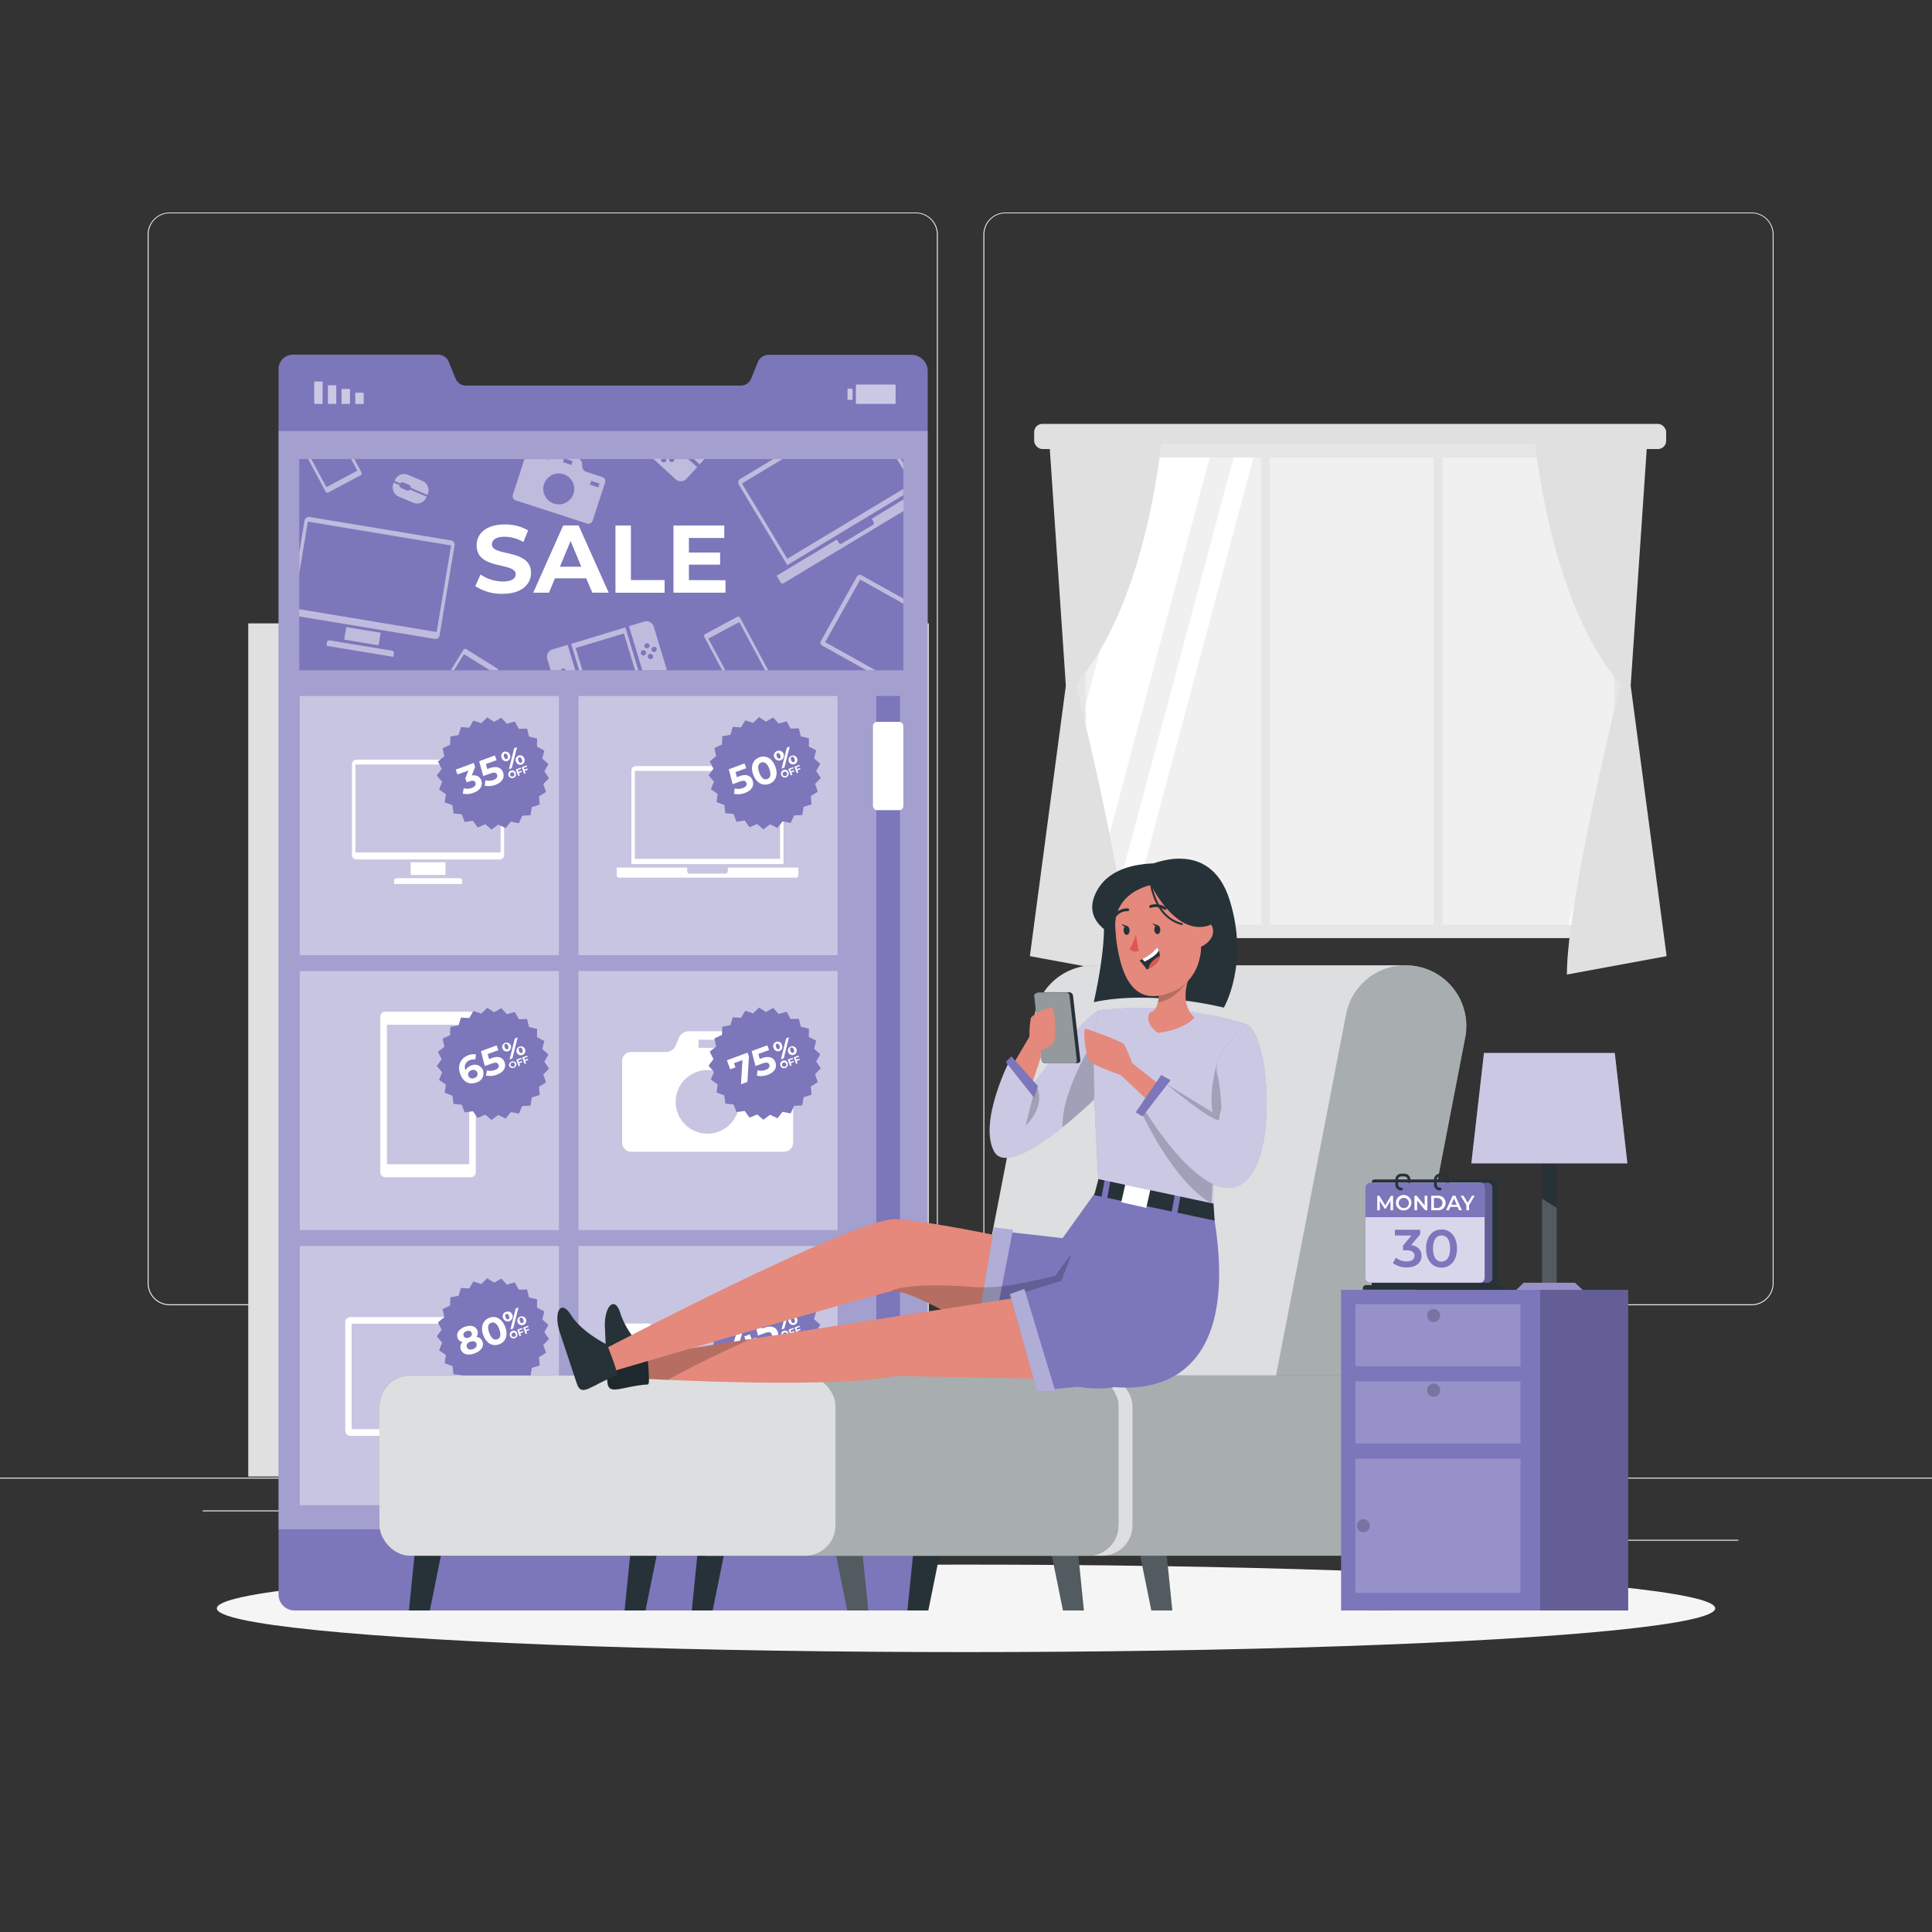 <svg xmlns="http://www.w3.org/2000/svg" viewBox="0 0 500 500"><rect x="0" y="0" width="500" height="500" fill="#333333" stroke="none"/><g id="freepik--background-complete--inject-250"><rect y="382.4" width="500" height="0.25" style="fill:#ebebeb"></rect><rect x="416.78" y="398.49" width="33.12" height="0.25" style="fill:#ebebeb"></rect><rect x="322.53" y="401.21" width="8.69" height="0.25" style="fill:#ebebeb"></rect><rect x="396.59" y="389.21" width="19.19" height="0.25" style="fill:#ebebeb"></rect><rect x="52.46" y="390.89" width="43.19" height="0.25" style="fill:#ebebeb"></rect><rect x="104.56" y="390.89" width="6.33" height="0.25" style="fill:#ebebeb"></rect><rect x="131.47" y="395.11" width="93.68" height="0.25" style="fill:#ebebeb"></rect><path d="M237,337.8H43.91a5.71,5.71,0,0,1-5.7-5.71V60.66A5.71,5.71,0,0,1,43.91,55H237a5.71,5.71,0,0,1,5.71,5.71V332.09A5.71,5.71,0,0,1,237,337.8ZM43.91,55.2a5.46,5.46,0,0,0-5.45,5.46V332.09a5.46,5.46,0,0,0,5.45,5.46H237a5.47,5.47,0,0,0,5.46-5.46V60.66A5.47,5.47,0,0,0,237,55.2Z" style="fill:#ebebeb"></path><path d="M453.31,337.8H260.21a5.72,5.72,0,0,1-5.71-5.71V60.66A5.72,5.72,0,0,1,260.21,55h193.1A5.71,5.71,0,0,1,459,60.66V332.09A5.71,5.71,0,0,1,453.31,337.8ZM260.21,55.2a5.47,5.47,0,0,0-5.46,5.46V332.09a5.47,5.47,0,0,0,5.46,5.46h193.1a5.47,5.47,0,0,0,5.46-5.46V60.66a5.47,5.47,0,0,0-5.46-5.46Z" style="fill:#ebebeb"></path><rect x="267.64" y="109.7" width="163.56" height="6.51" rx="2.12" style="fill:#e0e0e0"></rect><rect x="277.36" y="114.88" width="144.13" height="127.9" style="fill:#e6e6e6"></rect><rect x="280.97" y="118.39" width="136.73" height="120.95" style="fill:#f0f0f0"></rect><polygon points="313.06 118.39 280.97 239.08 280.97 182.37 297.91 118.39 313.06 118.39" style="fill:#fff"></polygon><polygon points="324.42 118.39 292.05 239.34 286.89 239.34 319.26 118.39 324.42 118.39" style="fill:#fff"></polygon><polygon points="417.7 194.71 417.7 214.04 411.15 239.34 405.98 239.34 417.7 194.71" style="fill:#fff"></polygon><rect x="326.35" y="116.22" width="2.3" height="125.83" style="fill:#e6e6e6"></rect><rect x="370.99" y="116.22" width="2.3" height="125.83" style="fill:#e6e6e6"></rect><path d="M397,111.78s3.32,43.28,22.39,65.33c0,0-13.89,55.69-13.88,75.1l25.81-4.76-9.3-70,4.45-65.65Z" style="fill:#e0e0e0"></path><path d="M300.85,111.78s-3.31,43.28-22.39,65.33c0,0,13.89,55.69,13.88,75.1l-25.81-4.76,9.31-70-4.45-65.65Z" style="fill:#e0e0e0"></path><rect x="90.16" y="161.33" width="150.21" height="220.23" style="fill:#f0f0f0"></rect><rect x="95.47" y="168.26" width="139.59" height="40.67" style="fill:#e0e0e0"></rect><rect x="95.47" y="174.85" width="7.93" height="34.09" style="fill:#ebebeb"></rect><rect x="133.81" y="174.85" width="7.93" height="34.09" style="fill:#ebebeb"></rect><rect x="180.29" y="174.42" width="7.93" height="34.09" transform="translate(-29.84 34.08) rotate(-9.78)" style="fill:#ebebeb"></rect><rect x="105.29" y="179.34" width="7.93" height="29.6" style="fill:#ebebeb"></rect><rect x="123.52" y="179.34" width="7.93" height="29.6" style="fill:#ebebeb"></rect><rect x="169.53" y="179.34" width="7.93" height="29.6" style="fill:#ebebeb"></rect><rect x="147.53" y="178.83" width="7.93" height="29.6" transform="translate(-38.39 37.47) rotate(-12.53)" style="fill:#ebebeb"></rect><rect x="116.12" y="173.15" width="3.96" height="35.78" style="fill:#ebebeb"></rect><rect x="163.28" y="173.15" width="3.96" height="35.78" style="fill:#ebebeb"></rect><rect x="95.47" y="215.38" width="139.59" height="40.67" transform="translate(330.53 471.43) rotate(180)" style="fill:#e0e0e0"></rect><rect x="227.13" y="221.96" width="7.93" height="34.09" transform="translate(462.19 478.01) rotate(180)" style="fill:#ebebeb"></rect><rect x="188.79" y="221.96" width="7.93" height="34.09" transform="translate(385.5 478.01) rotate(180)" style="fill:#ebebeb"></rect><rect x="142.31" y="221.54" width="7.93" height="34.09" transform="translate(249.9 498.54) rotate(-170.22)" style="fill:#ebebeb"></rect><rect x="217.3" y="226.45" width="7.93" height="29.6" transform="translate(442.54 482.5) rotate(180)" style="fill:#ebebeb"></rect><rect x="199.08" y="226.45" width="7.93" height="29.6" transform="translate(406.08 482.5) rotate(180)" style="fill:#ebebeb"></rect><rect x="153.07" y="226.45" width="7.93" height="29.6" transform="translate(314.07 482.5) rotate(180)" style="fill:#ebebeb"></rect><rect x="175.07" y="225.95" width="7.93" height="29.6" transform="translate(301.59 514.59) rotate(-167.47)" style="fill:#ebebeb"></rect><rect x="210.45" y="220.27" width="3.96" height="35.78" transform="translate(424.86 476.32) rotate(180)" style="fill:#ebebeb"></rect><rect x="163.28" y="220.27" width="3.96" height="35.78" transform="translate(330.53 476.32) rotate(180)" style="fill:#ebebeb"></rect><rect x="95.47" y="221.96" width="7.93" height="34.09" style="fill:#ebebeb"></rect><rect x="105.29" y="226.45" width="7.93" height="29.6" style="fill:#ebebeb"></rect><rect x="123.52" y="226.45" width="7.93" height="29.6" style="fill:#ebebeb"></rect><rect x="116.12" y="220.27" width="3.96" height="35.78" style="fill:#ebebeb"></rect><rect x="95.47" y="262.49" width="139.59" height="40.67" style="fill:#e0e0e0"></rect><rect x="175.59" y="269.08" width="7.93" height="34.09" style="fill:#ebebeb"></rect><rect x="222.07" y="268.65" width="7.93" height="34.09" transform="translate(-45.24 42.54) rotate(-9.78)" style="fill:#ebebeb"></rect><rect x="147.07" y="273.57" width="7.93" height="29.6" style="fill:#ebebeb"></rect><rect x="165.3" y="273.57" width="7.93" height="29.6" style="fill:#ebebeb"></rect><rect x="211.3" y="273.57" width="7.93" height="29.6" style="fill:#ebebeb"></rect><rect x="189.31" y="273.06" width="7.93" height="29.6" transform="translate(-57.84 48.78) rotate(-12.53)" style="fill:#ebebeb"></rect><rect x="157.89" y="267.38" width="3.96" height="35.78" style="fill:#ebebeb"></rect><rect x="205.06" y="267.38" width="3.96" height="35.78" style="fill:#ebebeb"></rect><rect x="130.84" y="268.65" width="7.93" height="34.09" transform="translate(-46.56 27.05) rotate(-9.78)" style="fill:#ebebeb"></rect><rect x="120.07" y="273.57" width="7.93" height="29.6" style="fill:#ebebeb"></rect><rect x="98.08" y="273.06" width="7.93" height="29.6" transform="translate(-60.01 28.99) rotate(-12.53)" style="fill:#ebebeb"></rect><rect x="113.83" y="267.38" width="3.96" height="35.78" style="fill:#ebebeb"></rect><rect x="64.24" y="161.33" width="25.91" height="220.8" transform="translate(154.4 543.46) rotate(180)" style="fill:#e0e0e0"></rect></g><g id="freepik--Shadow--inject-250"><ellipse id="freepik--path--inject-250" cx="250" cy="416.24" rx="193.89" ry="11.32" style="fill:#f5f5f5"></ellipse></g><g id="freepik--Interface--inject-250"><path d="M240.09,96.05V412.17a4.62,4.62,0,0,1-4.69,4.62H76.28a4.14,4.14,0,0,1-4.19-4.24V95.67a3.73,3.73,0,0,1,3.59-3.88h37.78a2.94,2.94,0,0,1,2.69,1.88l1.73,4.26a2.94,2.94,0,0,0,2.69,1.86H191.7A2.91,2.91,0,0,0,194.39,98l1.73-4.28a3,3,0,0,1,2.69-1.89H236A4.22,4.22,0,0,1,240.09,96.05Z" style="fill:#7C76BB"></path><rect x="72.09" y="111.54" width="168" height="284.25" style="fill:#fff;opacity:0.3;isolation:isolate"></rect><rect x="91.94" y="101.63" width="2.17" height="2.9" transform="translate(186.06 206.17) rotate(180)" style="fill:#fff;opacity:0.6;isolation:isolate"></rect><rect x="88.4" y="100.67" width="2.17" height="3.86" transform="translate(178.97 205.2) rotate(180)" style="fill:#fff;opacity:0.6;isolation:isolate"></rect><rect x="84.86" y="99.7" width="2.17" height="4.83" transform="translate(171.89 204.23) rotate(180)" style="fill:#fff;opacity:0.6;isolation:isolate"></rect><rect x="81.31" y="98.73" width="2.17" height="5.8" transform="translate(164.8 203.26) rotate(180)" style="fill:#fff;opacity:0.6;isolation:isolate"></rect><rect x="219.34" y="100.58" width="1.29" height="2.9" style="fill:#fff;opacity:0.6;isolation:isolate"></rect><rect x="221.51" y="99.52" width="10.27" height="5.01" transform="translate(453.29 204.05) rotate(180)" style="fill:#fff;opacity:0.6;isolation:isolate"></rect><rect x="77.58" y="180.12" width="67.07" height="67.07" style="fill:#fff;opacity:0.4"></rect><rect x="77.58" y="251.29" width="67.07" height="67.07" style="fill:#fff;opacity:0.4"></rect><rect x="149.7" y="251.29" width="67.07" height="67.07" style="fill:#fff;opacity:0.4"></rect><rect x="77.58" y="322.47" width="67.07" height="67.07" style="fill:#fff;opacity:0.4"></rect><rect x="149.7" y="180.12" width="67.07" height="67.07" style="fill:#fff;opacity:0.4"></rect><rect x="149.7" y="322.47" width="67.07" height="67.07" style="fill:#fff;opacity:0.4"></rect><rect x="226.79" y="180.12" width="6.13" height="209.42" style="fill:#7C76BB"></rect><rect x="225.92" y="186.81" width="7.86" height="22.85" rx="1.07" style="fill:#fff"></rect><rect x="77.45" y="118.8" width="156.33" height="54.67" style="fill:#7C76BB"></rect><path d="M129.33,196.6H92.24a1.14,1.14,0,0,0-1.14,1.14V221.3a1.14,1.14,0,0,0,1.14,1.13h37.09a1.14,1.14,0,0,0,1.13-1.13V197.74A1.14,1.14,0,0,0,129.33,196.6Zm.24,24H92V197.85h37.58Z" style="fill:#fff"></path><rect x="106.27" y="223.15" width="9.03" height="3.3" style="fill:#fff"></rect><path d="M119,227.26h-16.4a.6.6,0,0,0-.59.59v.93h17.58v-.93A.59.59,0,0,0,119,227.26Z" style="fill:#fff"></path><path d="M201.64,198.26H164.55a1.14,1.14,0,0,0-1.14,1.14v24.23h39.36V199.4A1.14,1.14,0,0,0,201.64,198.26Zm.24,24H164.3V199.5h37.58Z" style="fill:#fff"></path><path d="M188.35,224.52v.94a.63.63,0,0,1-.63.63h-9.25a.63.63,0,0,1-.63-.63v-.94H159.6v2a.62.62,0,0,0,.61.61H206a.61.61,0,0,0,.61-.61v-2Z" style="fill:#fff"></path><path d="M123,151.68l1.37-3a10.27,10.27,0,0,0,5.74,1.81c2.38,0,3.35-.8,3.35-1.86,0-3.26-10.11-1-10.11-7.49,0-3,2.38-5.41,7.33-5.41a11.67,11.67,0,0,1,6,1.54l-1.24,3a9.82,9.82,0,0,0-4.82-1.36c-2.39,0-3.31.89-3.31,2,0,3.2,10.12,1,10.12,7.38,0,2.91-2.42,5.39-7.39,5.39A12.41,12.41,0,0,1,123,151.68Z" style="fill:#fff"></path><path d="M151.7,149.66h-8.08l-1.54,3.73H138l7.75-17.4h4l7.78,17.4h-4.23Zm-1.27-3L147.67,140l-2.76,6.66Z" style="fill:#fff"></path><path d="M159.28,136h4v14.12H172v3.28H159.28Z" style="fill:#fff"></path><path d="M187.76,150.16v3.23H174.29V136h13.15v3.23h-9.15V143h8.08v3.13h-8.08v4Z" style="fill:#fff"></path><path d="M121.84,261.82H99.72a1.3,1.3,0,0,0-1.3,1.3v40.25a1.3,1.3,0,0,0,1.3,1.3h22.12a1.3,1.3,0,0,0,1.3-1.3V263.12A1.3,1.3,0,0,0,121.84,261.82Zm-.41,39.47h-21.3V265.2h21.3Z" style="fill:#fff"></path><path d="M130.91,340.87H90.66a1.3,1.3,0,0,0-1.3,1.3V370.3a1.3,1.3,0,0,0,1.3,1.29h40.25a1.29,1.29,0,0,0,1.29-1.29V342.17A1.3,1.3,0,0,0,130.91,340.87Zm-.35,29H91V342.59h39.56Z" style="fill:#fff"></path><path d="M202.89,272.27h-9a2.76,2.76,0,0,1-2.54-1.69l-.83-2a2.75,2.75,0,0,0-2.54-1.69h-9.73a2.76,2.76,0,0,0-2.55,1.69l-.82,2a2.77,2.77,0,0,1-2.55,1.69h-9A2.33,2.33,0,0,0,161,274.6v21.13a2.33,2.33,0,0,0,2.33,2.33h39.6a2.33,2.33,0,0,0,2.33-2.33V274.6A2.33,2.33,0,0,0,202.89,272.27Zm-22.11-3.19h4.63v2.09h-4.63Zm2.31,24.31a8.23,8.23,0,1,1,8.23-8.22A8.22,8.22,0,0,1,183.09,293.39ZM202.53,278H197.9v-2.1h4.63Z" style="fill:#fff"></path><path d="M170.09,342.58v27.07h26V342.58Zm24.56,24.61H171.54V345h23.11Z" style="fill:#fff"></path><path d="M205.06,342.54h-7.23v27.15h7.23a3.6,3.6,0,0,0,3.59-3.6v-20A3.59,3.59,0,0,0,205.06,342.54Zm-4.45,14.82a1.2,1.2,0,0,1,0-2.39,1.2,1.2,0,1,1,0,2.39Zm2.53-5a1.2,1.2,0,1,1-1.2,1.2A1.19,1.19,0,0,1,203.14,352.34Zm.1,7.55a1.2,1.2,0,1,1,1.2-1.2A1.19,1.19,0,0,1,203.24,359.89Zm2.53-2.63a1.2,1.2,0,1,1,0-2.39,1.2,1.2,0,0,1,0,2.39Z" style="fill:#fff"></path><path d="M161.13,342.54a3.6,3.6,0,0,0-3.6,3.59v20a3.6,3.6,0,0,0,3.6,3.6h7.23V342.54Zm-.71,14.82a1.2,1.2,0,1,1,1.2-1.19A1.19,1.19,0,0,1,160.42,357.36Zm2.52-5a1.2,1.2,0,1,1,0,2.39,1.2,1.2,0,0,1,0-2.39Zm.11,7.55a1.2,1.2,0,1,1,0-2.39,1.2,1.2,0,0,1,0,2.39Zm2.52-2.63a1.2,1.2,0,1,1,1.2-1.2A1.19,1.19,0,0,1,165.57,357.26Z" style="fill:#fff"></path><polygon points="122.53 186.48 124.56 187.16 126.08 185.66 127.88 186.82 129.73 185.74 131.18 187.31 133.24 186.73 134.26 188.62 136.4 188.56 136.91 190.64 139 191.12 138.98 193.26 140.88 194.25 140.34 196.32 141.93 197.74 140.88 199.61 142.07 201.39 140.6 202.94 141.31 204.96 139.49 206.09 139.68 208.22 137.64 208.87 137.29 210.98 135.15 211.1 134.29 213.06 132.19 212.64 130.87 214.32 128.94 213.39 127.23 214.69 125.6 213.31 123.63 214.15 122.38 212.41 120.27 212.73 119.49 210.73 117.36 210.52 117.11 208.39 115.1 207.65 115.39 205.53 113.63 204.32 114.43 202.33 113.03 200.72 114.3 199 113.34 197.08 115 195.73 114.55 193.64 116.49 192.74 116.57 190.6 118.68 190.22 119.29 188.17 121.43 188.32 122.53 186.48" style="fill:#7C76BB"></polygon><path d="M124.57,202c.41,1.12-.07,2.47-2,3.16a4.81,4.81,0,0,1-2.8.23L120,204a3.51,3.51,0,0,0,2.12-.1c.77-.29,1.13-.78.93-1.32s-.67-.68-1.55-.35l-.7.25-.38-1,.8-2.06-2.83,1-.46-1.24,4.66-1.72.37,1-.87,2.27A2,2,0,0,1,124.57,202Z" style="fill:#fff"></path><path d="M130.19,199.89c.44,1.18-.05,2.52-1.95,3.22a4.88,4.88,0,0,1-2.8.23l.17-1.4a3.51,3.51,0,0,0,2.12-.1c.77-.29,1.12-.79.92-1.33s-.66-.74-1.87-.29l-1.7.63L124,197l4.06-1.5.46,1.23-2.78,1,.36,1.3.55-.2C128.65,198.11,129.76,198.71,130.19,199.89Z" style="fill:#fff"></path><path d="M129.83,196.14a1.15,1.15,0,0,1,.64-1.59,1.28,1.28,0,0,1,.88,2.39A1.16,1.16,0,0,1,129.83,196.14Zm1.53-.56c-.17-.47-.43-.62-.7-.52s-.37.39-.2.85.44.62.7.52S131.53,196,131.36,195.58Zm1.71-1.94.74-.27-1.36,5.43-.74.28Zm.47,3.46a1.15,1.15,0,1,1,2.15-.8,1.15,1.15,0,1,1-2.15.8Zm1.52-.57c-.17-.45-.43-.62-.7-.52s-.37.39-.2.86.44.62.7.52S135.23,197,135.06,196.53Z" style="fill:#fff"></path><path d="M131.64,200.77a1,1,0,1,1,1.25.53A.94.94,0,0,1,131.64,200.77Zm1.45-.54a.56.56,0,1,0-1.05.39.56.56,0,1,0,1.05-.39Z" style="fill:#fff"></path><path d="M134,199.3l.17.45.78-.29.12.31-.79.29.23.62-.39.14-.63-1.69,1.28-.47.12.31Z" style="fill:#fff"></path><path d="M135.53,198.73l.16.44.78-.29.12.32-.78.29.23.62-.4.14-.62-1.69,1.28-.47.11.31Z" style="fill:#fff"></path><polygon points="122.53 261.64 124.56 262.32 126.08 260.82 127.88 261.98 129.73 260.9 131.18 262.47 133.24 261.89 134.26 263.77 136.4 263.72 136.91 265.8 139 266.28 138.98 268.42 140.88 269.41 140.34 271.48 141.93 272.9 140.88 274.77 142.07 276.55 140.6 278.1 141.31 280.12 139.49 281.25 139.68 283.38 137.64 284.02 137.29 286.14 135.15 286.25 134.29 288.21 132.19 287.8 130.87 289.48 128.94 288.55 127.23 289.85 125.6 288.47 123.63 289.31 122.38 287.57 120.27 287.89 119.49 285.89 117.36 285.68 117.11 283.55 115.1 282.81 115.39 280.69 113.63 279.47 114.43 277.49 113.03 275.88 114.3 274.15 113.34 272.24 115 270.89 114.55 268.8 116.49 267.9 116.57 265.76 118.68 265.38 119.29 263.33 121.43 263.48 122.53 261.64" style="fill:#7C76BB"></polygon><path d="M125,277a2.43,2.43,0,0,1-1.7,3.14c-1.84.68-3.4-.05-4.19-2.2s.06-4.09,2.06-4.83a3.89,3.89,0,0,1,2-.23l-.16,1.34a2.27,2.27,0,0,0-1.36.13,1.87,1.87,0,0,0-1.16,2.62,2.37,2.37,0,0,1,1.42-1.2A2.25,2.25,0,0,1,125,277Zm-1.46.62A1.08,1.08,0,0,0,122,277a1.12,1.12,0,0,0-.79,1.43,1.09,1.09,0,0,0,1.54.55A1.07,1.07,0,0,0,123.53,277.58Z" style="fill:#fff"></path><path d="M130.58,274.9c.44,1.18-.05,2.53-2,3.23a4.88,4.88,0,0,1-2.8.22L126,277a3.33,3.33,0,0,0,2.11-.1c.77-.28,1.13-.78.93-1.32s-.66-.74-1.87-.3l-1.7.63-1-3.87,4.06-1.5.45,1.24-2.77,1,.36,1.31.54-.2C129,273.13,130.15,273.72,130.58,274.9Z" style="fill:#fff"></path><path d="M130,271.25a1.15,1.15,0,1,1,1.52.8A1.14,1.14,0,0,1,130,271.25Zm1.53-.56c-.17-.47-.44-.62-.71-.52s-.37.4-.2.85.44.62.71.52S131.66,271.15,131.49,270.69Zm1.71-1.94.73-.27-1.36,5.43-.73.28Zm.46,3.46a1.15,1.15,0,1,1,1.52.8A1.15,1.15,0,0,1,133.66,272.21Zm1.53-.56c-.17-.46-.44-.63-.71-.52s-.37.39-.2.85.44.62.71.52S135.36,272.11,135.19,271.65Z" style="fill:#fff"></path><path d="M131.76,275.88a1,1,0,0,1,1.86-.68,1,1,0,0,1-1.86.68Zm1.46-.54a.56.56,0,1,0-1.06.39.56.56,0,1,0,1.06-.39Z" style="fill:#fff"></path><path d="M134.11,274.41l.16.45.79-.29.11.31-.78.29.23.62-.4.14-.62-1.69,1.28-.47.11.31Z" style="fill:#fff"></path><path d="M135.65,273.84l.17.45.78-.29.12.31-.79.29.23.62-.39.14-.63-1.69,1.28-.47.12.31Z" style="fill:#fff"></path><polygon points="192.87 261.58 194.9 262.26 196.43 260.75 198.23 261.92 200.08 260.84 201.53 262.41 203.59 261.83 204.6 263.71 206.74 263.66 207.26 265.74 209.35 266.22 209.33 268.36 211.23 269.34 210.68 271.41 212.28 272.84 211.23 274.71 212.42 276.49 210.94 278.03 211.65 280.05 209.84 281.18 210.02 283.32 207.98 283.96 207.63 286.07 205.5 286.19 204.63 288.15 202.53 287.73 201.21 289.41 199.28 288.49 197.58 289.79 195.94 288.41 193.97 289.25 192.73 287.5 190.61 287.82 189.84 285.83 187.71 285.61 187.46 283.49 185.45 282.75 185.73 280.63 183.97 279.41 184.78 277.43 183.37 275.81 184.64 274.09 183.69 272.18 185.34 270.82 184.89 268.73 186.84 267.84 186.92 265.7 189.03 265.31 189.64 263.26 191.77 263.41 192.87 261.58" style="fill:#7C76BB"></polygon><path d="M193.45,272.42l.37,1-.39,6.57-1.67.62.39-6.28-2.2.82.4,1.08-1.37.51-.86-2.34Z" style="fill:#fff"></path><path d="M200.68,274.93c.44,1.18-.05,2.52-2,3.23a4.87,4.87,0,0,1-2.8.22l.18-1.4a3.49,3.49,0,0,0,2.11-.1c.77-.29,1.12-.79.92-1.33s-.66-.74-1.87-.29l-1.7.63-1-3.87,4.06-1.5.46,1.23-2.78,1,.36,1.3.54-.2C199.14,273.15,200.25,273.75,200.68,274.93Z" style="fill:#fff"></path><path d="M200.22,271.22a1.15,1.15,0,0,1,.64-1.59,1.13,1.13,0,0,1,1.51.8,1.15,1.15,0,1,1-2.15.79Zm1.53-.57c-.17-.46-.43-.62-.7-.52s-.37.4-.2.86.44.62.7.52S201.92,271.12,201.75,270.65Zm1.71-1.93.74-.27-1.36,5.43-.74.27Zm.47,3.46a1.15,1.15,0,1,1,1.51.8A1.16,1.16,0,0,1,203.93,272.18Zm1.52-.57c-.17-.46-.43-.62-.7-.52s-.37.39-.2.86.44.62.7.52S205.62,272.07,205.45,271.61Z" style="fill:#fff"></path><path d="M202,275.85a1,1,0,1,1,1.25.53A.93.93,0,0,1,202,275.85Zm1.45-.54a.56.56,0,1,0-.32.74A.55.55,0,0,0,203.48,275.31Z" style="fill:#fff"></path><path d="M204.37,274.38l.17.44.78-.29.12.32-.79.29.23.61-.39.15-.63-1.69,1.28-.47.12.31Z" style="fill:#fff"></path><path d="M205.92,273.81l.16.44.78-.29.12.32-.78.29.22.61-.39.15-.62-1.69,1.28-.48.11.32Z" style="fill:#fff"></path><polygon points="122.53 331.63 124.56 332.31 126.08 330.8 127.88 331.96 129.73 330.89 131.18 332.46 133.24 331.88 134.26 333.76 136.4 333.71 136.91 335.79 139 336.27 138.98 338.41 140.88 339.39 140.34 341.46 141.93 342.89 140.88 344.75 142.07 346.53 140.6 348.08 141.31 350.1 139.49 351.23 139.68 353.37 137.64 354.01 137.29 356.12 135.15 356.24 134.29 358.2 132.19 357.78 130.87 359.46 128.94 358.54 127.23 359.84 125.6 358.46 123.63 359.3 122.38 357.55 120.27 357.87 119.49 355.88 117.36 355.66 117.11 353.54 115.1 352.8 115.39 350.68 113.63 349.46 114.43 347.48 113.03 345.86 114.3 344.14 113.34 342.23 115 340.87 114.55 338.78 116.49 337.89 116.57 335.75 118.68 335.36 119.29 333.31 121.43 333.46 122.53 331.63" style="fill:#7C76BB"></polygon><path d="M124.87,347.18c.47,1.25-.36,2.46-2.05,3.08s-3.09.25-3.55-1a1.8,1.8,0,0,1,.42-1.94,1.63,1.63,0,0,1-1.27-1.08c-.43-1.17.34-2.29,1.85-2.85s2.85-.22,3.28.95a1.66,1.66,0,0,1-.27,1.66A1.79,1.79,0,0,1,124.87,347.18ZM120,345.73c.18.5.7.67,1.32.44s.93-.7.75-1.21-.73-.68-1.36-.45S119.78,345.21,120,345.73Zm3.32,2c-.22-.59-.84-.77-1.61-.49s-1.1.82-.88,1.41.83.78,1.59.5S123.52,348.3,123.3,347.71Z" style="fill:#fff"></path><path d="M125.06,345.52c-.81-2.19,0-3.89,1.58-4.49s3.31.19,4.12,2.39.07,3.88-1.58,4.49S125.87,347.72,125.06,345.52Zm4.15-1.53c-.55-1.51-1.32-1.94-2.09-1.66s-1.06,1.11-.5,2.62,1.32,1.94,2.08,1.66S129.77,345.5,129.21,344Z" style="fill:#fff"></path><path d="M130.21,341.15a1.16,1.16,0,0,1,.64-1.6,1.28,1.28,0,1,1-.64,1.6Zm1.53-.57c-.17-.46-.43-.62-.7-.52s-.37.4-.2.85.44.62.7.53S131.91,341.05,131.74,340.58Zm1.71-1.93.74-.28-1.36,5.44-.74.27Zm.47,3.45a1.15,1.15,0,1,1,1.51.8A1.14,1.14,0,0,1,133.92,342.1Zm1.52-.56c-.17-.46-.43-.62-.7-.52s-.37.39-.2.85.44.62.7.52S135.61,342,135.44,341.54Z" style="fill:#fff"></path><path d="M132,345.77a1,1,0,1,1,1.25.54A.94.94,0,0,1,132,345.77Zm1.45-.54a.56.56,0,1,0-.32.74A.54.54,0,0,0,133.47,345.23Z" style="fill:#fff"></path><path d="M134.36,344.3l.17.45.78-.29.12.31-.79.29.23.62-.39.15-.63-1.7,1.28-.47.12.31Z" style="fill:#fff"></path><path d="M135.91,343.73l.16.45.78-.29.12.31-.78.29.22.62-.39.14-.62-1.69,1.28-.47.11.31Z" style="fill:#fff"></path><polygon points="192.87 186.42 194.9 187.1 196.43 185.59 198.23 186.76 200.08 185.68 201.53 187.25 203.59 186.67 204.6 188.55 206.74 188.5 207.26 190.58 209.35 191.06 209.33 193.2 211.23 194.19 210.68 196.25 212.28 197.68 211.23 199.55 212.42 201.33 210.94 202.88 211.65 204.89 209.84 206.03 210.02 208.16 207.98 208.8 207.63 210.92 205.5 211.03 204.63 212.99 202.53 212.57 201.21 214.26 199.28 213.33 197.58 214.63 195.94 213.25 193.97 214.09 192.73 212.35 190.61 212.67 189.84 210.67 187.71 210.45 187.46 208.33 185.45 207.59 185.73 205.47 183.97 204.25 184.78 202.27 183.37 200.65 184.64 198.93 183.69 197.02 185.34 195.67 184.89 193.57 186.84 192.68 186.92 190.54 189.03 190.16 189.64 188.1 191.77 188.26 192.87 186.42" style="fill:#7C76BB"></polygon><path d="M194.77,202c.44,1.17-.05,2.52-2,3.22a4.87,4.87,0,0,1-2.8.22l.17-1.4a3.37,3.37,0,0,0,2.12-.1c.77-.28,1.12-.78.92-1.32s-.66-.74-1.87-.3l-1.7.63-1-3.87,4.06-1.5.46,1.24-2.78,1,.36,1.31.54-.2C193.23,200.18,194.34,200.78,194.77,202Z" style="fill:#fff"></path><path d="M194.94,200.49c-.81-2.2-.05-3.89,1.58-4.5s3.32.2,4.13,2.39.06,3.89-1.58,4.49S195.75,202.68,194.94,200.49ZM199.1,199c-.56-1.51-1.33-1.94-2.1-1.65s-1.06,1.1-.5,2.61,1.32,1.94,2.08,1.66S199.65,200.46,199.1,199Z" style="fill:#fff"></path><path d="M200.4,196a1.16,1.16,0,0,1,.64-1.6,1.28,1.28,0,1,1-.64,1.6Zm1.53-.57c-.17-.46-.43-.62-.7-.52s-.37.4-.2.86.44.61.71.52S202.11,195.9,201.93,195.43Zm1.71-1.93.74-.28L203,198.66l-.74.27Zm.47,3.45a1.15,1.15,0,1,1,1.51.8A1.14,1.14,0,0,1,204.11,197Zm1.52-.56c-.17-.46-.43-.62-.7-.52s-.37.39-.2.85.44.62.7.52S205.8,196.85,205.63,196.39Z" style="fill:#fff"></path><path d="M202.21,200.62a1,1,0,1,1,1.25.54A.94.94,0,0,1,202.21,200.62Zm1.45-.54a.54.54,0,0,0-.72-.34.58.58,0,1,0,.72.34Z" style="fill:#fff"></path><path d="M204.55,199.15l.17.45.78-.29.12.31-.79.29.23.62-.39.15L204,199l1.28-.47.12.31Z" style="fill:#fff"></path><path d="M206.1,198.58l.16.45.78-.29.12.31-.78.29.23.62-.4.14-.62-1.69,1.28-.47.11.31Z" style="fill:#fff"></path><polygon points="192.87 331.56 194.9 332.24 196.43 330.74 198.23 331.9 200.08 330.82 201.53 332.4 203.59 331.81 204.6 333.7 206.74 333.64 207.26 335.72 209.35 336.2 209.33 338.34 211.23 339.33 210.68 341.4 212.28 342.82 211.23 344.69 212.42 346.47 210.94 348.02 211.65 350.04 209.84 351.17 210.02 353.3 207.98 353.95 207.63 356.06 205.5 356.18 204.63 358.14 202.53 357.72 201.21 359.4 199.28 358.47 197.58 359.77 195.94 358.39 193.97 359.23 192.73 357.49 190.61 357.81 189.84 355.81 187.71 355.6 187.46 353.47 185.45 352.73 185.73 350.61 183.97 349.4 184.78 347.41 183.37 345.8 184.64 344.08 183.69 342.16 185.34 340.81 184.89 338.72 186.84 337.82 186.92 335.68 189.03 335.3 189.64 333.25 191.77 333.4 192.87 331.56" style="fill:#7C76BB"></polygon><path d="M196.08,347.41l-1.09.4.52,1.39-1.51.56-.51-1.4-3.58,1.32-.39-1,1.58-5.38,1.62-.6-1.43,5.08,1.78-.66-.46-1.25,1.46-.53.46,1.24,1.08-.4Z" style="fill:#fff"></path><path d="M201.28,344.69c.44,1.18-.05,2.53-1.95,3.23a4.87,4.87,0,0,1-2.8.22l.17-1.4a3.37,3.37,0,0,0,2.12-.1c.77-.28,1.12-.78.92-1.32s-.66-.74-1.87-.3l-1.7.63-1-3.87,4.06-1.5.46,1.24-2.78,1,.36,1.31.54-.2C199.74,342.92,200.85,343.52,201.28,344.69Z" style="fill:#fff"></path><path d="M200.42,341.13a1.15,1.15,0,1,1,1.52.8A1.15,1.15,0,0,1,200.42,341.13Zm1.53-.56c-.17-.47-.43-.62-.7-.52s-.37.39-.2.85.44.62.7.52S202.12,341,202,340.57Zm1.71-1.94.74-.27L203,343.79l-.74.28Zm.47,3.46a1.15,1.15,0,1,1,2.15-.8,1.15,1.15,0,1,1-2.15.8Zm1.52-.57c-.17-.45-.43-.62-.7-.52s-.37.4-.2.86.44.62.7.52S205.82,342,205.65,341.52Z" style="fill:#fff"></path><path d="M202.23,345.76a1,1,0,1,1,1.25.53A.94.94,0,0,1,202.23,345.76Zm1.45-.54a.54.54,0,0,0-.72-.35.58.58,0,1,0,.72.35Z" style="fill:#fff"></path><path d="M204.57,344.29l.17.45.78-.29.12.31-.79.29.23.62-.39.14-.63-1.69,1.28-.47.12.31Z" style="fill:#fff"></path><path d="M206.12,343.72l.16.45.78-.29.12.31-.78.29.23.62-.4.14-.62-1.69,1.28-.47.11.31Z" style="fill:#fff"></path><path d="M113.78,164.41l3.86-23.24a1.14,1.14,0,0,0-.93-1.31l-36.59-6.07a1.13,1.13,0,0,0-1.31.93l-1.36,8.21v5.44L79.67,135l37.08,6.16L113,163.56l-35.57-5.91v1.88l35,5.81A1.13,1.13,0,0,0,113.78,164.41Z" style="fill:#fff;opacity:0.5"></path><rect x="92.15" y="160.13" width="3.3" height="9.03" transform="translate(-83.99 230.2) rotate(-80.57)" style="fill:#fff;opacity:0.5"></rect><path d="M101.48,168.41,85.3,165.72a.6.6,0,0,0-.68.49l-.15.92L101.81,170l.16-.92A.6.6,0,0,0,101.48,168.41Z" style="fill:#fff;opacity:0.5"></path><path d="M191.24,125.5l12.51,20.76,30-18.1v-1.62l-30,18.07-11.73-19.48,10.51-6.33h-2.41l-8.53,5.14A1.14,1.14,0,0,0,191.24,125.5Z" style="fill:#fff;opacity:0.5"></path><polygon points="233.78 119.83 233.16 118.8 232.12 118.8 233.78 121.55 233.78 119.83" style="fill:#fff;opacity:0.5"></polygon><path d="M226.05,135a.63.63,0,0,1-.21.87l-7.93,4.77a.62.62,0,0,1-.86-.21l-.49-.8L201,149l1,1.7a.59.59,0,0,0,.83.21l31-18.66v-3l-8.21,5Z" style="fill:#fff;opacity:0.5"></path><path d="M190.81,159.64l-8.31,4.45a.56.56,0,0,0-.23.75l4.63,8.63h.83l-4.4-8.2,8-4.28L198,173.47h.82l-7.28-13.6A.55.55,0,0,0,190.81,159.64Z" style="fill:#fff;opacity:0.5"></path><path d="M85,127.44,93.32,123a.56.56,0,0,0,.23-.75L91.7,118.8h-.82l1.6,3-8,4.28-3.91-7.28h-.82l4.5,8.41A.56.56,0,0,0,85,127.44Z" style="fill:#fff;opacity:0.5"></path><path d="M128.68,173l-8-5a.55.55,0,0,0-.76.18l-3.26,5.25h.86l2.55-4.12,6.65,4.12h2.22A.55.55,0,0,0,128.68,173Z" style="fill:#fff;opacity:0.5"></path><path d="M221.79,149.17l-9.34,16.71a.87.87,0,0,0,.34,1.2l11.43,6.39h2.39l-13.05-7.29L222.63,150l11.15,6.23v-1.33l-10.79-6A.88.88,0,0,0,221.79,149.17Z" style="fill:#fff;opacity:0.5"></path><path d="M133.43,129.49l18.49,6a1.15,1.15,0,0,0,1.45-.73l3.23-9.87a1.14,1.14,0,0,0-.73-1.44l-4.22-1.38a1.36,1.36,0,0,1-.93-1.18l-.08-1a1.35,1.35,0,0,0-.78-1.1h-3.31l1.64.53-.32,1-2.17-.71.27-.8h-3.51a1.33,1.33,0,0,1-.88,0l-.07,0h-5.79l-3,9.25A1.14,1.14,0,0,0,133.43,129.49ZM153,124.43l2.16.71-.32,1-2.16-.71Zm-12.17.81a4,4,0,1,1,2.58,5.1A4,4,0,0,1,140.81,125.24Z" style="fill:#fff;opacity:0.5"></path><polygon points="147.81 166.62 149.88 173.47 150.73 173.47 148.99 167.71 161.47 163.94 164.35 173.47 165.2 173.47 161.85 162.37 147.81 166.62" style="fill:#fff;opacity:0.5"></polygon><path d="M172.47,173l-3.26-10.77a2,2,0,0,0-2.53-1.36l-3.9,1.18,3.44,11.4h6.33A3.54,3.54,0,0,0,172.47,173Zm-5.77-3.4a.67.67,0,1,1,.45-.84A.67.67,0,0,1,166.7,169.62Zm.09-2.28a.68.68,0,0,1,1.3-.39.68.68,0,0,1-1.3.39Zm1.74,3.21a.67.67,0,1,1-.39-1.29.68.68,0,0,1,.84.45A.66.66,0,0,1,168.53,170.55Zm.94-1.83a.66.66,0,0,1-.84-.45.67.67,0,0,1,.45-.84.67.67,0,0,1,.39,1.29Z" style="fill:#fff;opacity:0.5"></path><path d="M143,168.06a2,2,0,0,0-1.36,2.52l.88,2.89h2.63a.69.69,0,0,1,.43-.42.68.68,0,0,1,.82.42h2.5l-2-6.59Z" style="fill:#fff;opacity:0.5"></path><polygon points="182.31 118.8 179.57 118.8 181.06 120.16 182.31 118.8" style="fill:#fff;opacity:0.5"></polygon><path d="M177.66,123.91l2.76-3-2.3-2.1h-3.65a.67.67,0,0,1-.16.58.68.68,0,0,1-.95,0,.66.66,0,0,1-.19-.62h-.79a.67.67,0,0,1-.12.71.68.68,0,0,1-.95,0,.67.67,0,0,1-.16-.75h-2.08L174.8,124A2,2,0,0,0,177.66,123.91Z" style="fill:#fff;opacity:0.5"></path><path d="M105.25,126.9l-1.4-.59a.78.78,0,0,1-.46-.77l-1.47-.63-.08.2a2.61,2.61,0,0,0,1.37,3.42l3.7,1.57a2.6,2.6,0,0,0,3.42-1.37l.08-.2-4.29-1.83A.75.75,0,0,1,105.25,126.9Z" style="fill:#fff;opacity:0.5"></path><path d="M109.32,124.46l-3.7-1.57a2.6,2.6,0,0,0-3.42,1.37l-.08.2,1.47.63a.77.77,0,0,1,.87-.21l1.4.6a.78.78,0,0,1,.46.77l4.29,1.82.08-.19A2.6,2.6,0,0,0,109.32,124.46Z" style="fill:#fff;opacity:0.5"></path></g><g id="freepik--Character--inject-250"><polygon points="184.44 416.79 179.03 416.79 180.86 398.71 188.1 398.71 184.44 416.79" style="fill:#263238"></polygon><polygon points="240.25 416.79 234.84 416.79 236.67 398.71 243.91 398.71 240.25 416.79" style="fill:#263238"></polygon><polygon points="275.1 416.79 280.51 416.79 278.68 398.71 271.44 398.71 275.1 416.79" style="fill:#263238"></polygon><polygon points="219.28 416.79 224.7 416.79 222.87 398.71 215.63 398.71 219.28 416.79" style="fill:#263238"></polygon><polygon points="353.79 416.79 359.2 416.79 357.37 398.71 350.13 398.71 353.79 416.79" style="fill:#263238"></polygon><polygon points="297.97 416.79 303.39 416.79 301.56 398.71 294.31 398.71 297.97 416.79" style="fill:#263238"></polygon><polygon points="275.1 416.79 280.51 416.79 278.68 398.71 271.44 398.71 275.1 416.79" style="fill:#fff;opacity:0.2;isolation:isolate"></polygon><polygon points="219.28 416.79 224.7 416.79 222.87 398.71 215.63 398.71 219.28 416.79" style="fill:#fff;opacity:0.2;isolation:isolate"></polygon><polygon points="353.79 416.79 359.2 416.79 357.37 398.71 350.13 398.71 353.79 416.79" style="fill:#fff;opacity:0.2;isolation:isolate"></polygon><polygon points="297.97 416.79 303.39 416.79 301.56 398.71 294.31 398.71 297.97 416.79" style="fill:#fff;opacity:0.2;isolation:isolate"></polygon><polygon points="111.24 416.79 105.83 416.79 107.66 398.71 114.9 398.71 111.24 416.79" style="fill:#263238"></polygon><polygon points="167.06 416.79 161.64 416.79 163.47 398.71 170.72 398.71 167.06 416.79" style="fill:#263238"></polygon><path d="M249.5,357.05H362l17.14-88.55a15.68,15.68,0,0,0-15.4-18.67H283.2a15.68,15.68,0,0,0-15.4,12.7Z" style="fill:#263238"></path><path d="M330.07,357.05h32l17.14-88.55a15.68,15.68,0,0,0-15.4-18.67h0a15.68,15.68,0,0,0-15.4,12.7Z" style="fill:#263238"></path><g style="opacity:0.6;isolation:isolate"><path d="M249.5,357.05H362l17.14-88.55a15.68,15.68,0,0,0-15.4-18.67H283.2a15.68,15.68,0,0,0-15.4,12.7Z" style="fill:#fff"></path><path d="M330.07,357.05h32l17.14-88.55a15.68,15.68,0,0,0-15.4-18.67h0a15.68,15.68,0,0,0-15.4,12.7Z" style="fill:#fff"></path></g><path d="M249.49,356.88h80.58l18.3-94.43a15.61,15.61,0,0,1,15.4-12.62H283.2a15.62,15.62,0,0,0-15.4,12.62Z" style="fill:#fff;opacity:0.6;isolation:isolate"></path><rect x="175.06" y="355.97" width="191.23" height="46.66" rx="7.91" style="fill:#263238"></rect><rect x="175.06" y="355.97" width="118.03" height="46.66" rx="7.91" style="fill:#fff;opacity:0.6;isolation:isolate"></rect><rect x="175.06" y="355.97" width="191.23" height="46.66" rx="7.91" style="fill:#fff;opacity:0.6;isolation:isolate"></rect><rect x="98.2" y="355.97" width="191.23" height="46.66" rx="7.91" style="fill:#263238"></rect><rect x="98.2" y="355.97" width="118.03" height="46.66" rx="7.91" style="fill:#fff;opacity:0.6;isolation:isolate"></rect><rect x="98.2" y="355.97" width="191.23" height="46.66" rx="7.91" style="fill:#fff;opacity:0.6;isolation:isolate"></rect><path d="M230.48,334c.09.16.19.22.3.21,3.19-.58,11.73,4.09,22.13,9.49l2.92,1.5c.32.18.65.34,1,.51,5.25,2.68,10.82,5.39,16.33,7.6,6.48,2.63,12.88,4.58,18.51,5,.76.06,1.51.09,2.24.09,25.28,0,17-41.72,17-41.72l-30.19-2.31-3.56,6.14-1.93,3.32-4.36-1.17c-2.18-.59-5.44-1.35-9.18-2.14l-.87-.19c-1.25-.27-2.56-.54-3.9-.8-9.85-2-21.16-3.93-25.35-4C228.61,315.51,229.13,332,230.48,334Z" style="fill:#e4897b"></path><path d="M261.14,318.86l-5.87,29s20.18,16.39,37.52,10S304.68,322,304.68,322l-21.23-13.37L275,320.43Z" style="fill:#7C76BB"></path><polygon points="262.14 318.29 256.04 349.71 252.38 346.82 257.26 317.68 262.14 318.29" style="fill:#7C76BB"></polygon><polygon points="252.38 346.82 256.04 349.71 256.25 348.62 256.82 345.66 259.3 332.88 261.72 320.47 261.98 319.07 262.14 318.29 257.25 317.69 256.95 319.48 254.66 333.15 252.91 343.65 252.38 346.82" style="fill:#fff;opacity:0.4;isolation:isolate"></polygon><path d="M230.48,334c.09.16.19.22.3.21,3.19-.58,11.73,4.09,22.13,9.49l-.53,3.17,3.66,2.89.21-1.2a81.34,81.34,0,0,0,12.28,7h0l4.62-2.35,6.68-3.49-2.75-25-4,5.49s-9.24,2.24-13.82,2.68l-1,.1c-1.26.1-2.48.17-3.63.18-.8,0-1.56,0-2.28-.07C244.51,332.53,236,332.24,230.48,334Z" style="opacity:0.2;isolation:isolate"></path><path d="M167,350.8l.29,6.05.7,0c.89.06,2.58.14,4.88.25,13,.6,45.11,1.73,58.81-1l63,1.21-13.84-24.24-86.59,13.47-26.65,4.15Z" style="fill:#e4897b"></path><path d="M156.55,343.6c.11,2.36.2,4.49.29,6.46.13,2.69.23,5.09.34,7.37.19,4,3.45,1.34,10.52.85.17,0,.23-.57.24-1.4,0-1.76-.25-4.74-.4-6.17l-.08-.82a30.19,30.19,0,0,1-2.45-2.54,20.63,20.63,0,0,1-4.42-7.33C159.18,335.07,156.3,338,156.55,343.6Z" style="fill:#263238"></path><path d="M263.58,334.91l7.1,24.78,13.94-1.34s40.08,10.58,28.94-46.88l-30.11-2.89-8.78,22.9Z" style="fill:#7C76BB"></path><polygon points="265.11 333.56 273.12 360.08 268.39 360.08 261.37 334.91 265.11 333.56" style="fill:#7C76BB"></polygon><polygon points="265.11 333.56 273.12 360.08 268.39 360.08 261.37 334.91 265.11 333.56" style="fill:#fff;opacity:0.4;isolation:isolate"></polygon><path d="M156.84,350.06c.13,2.69.23,5.09.34,7.37.19,4,3.45,1.34,10.52.85.17,0,.23-.57.24-1.4.89.06,2.58.14,4.88.25,6.68-3.76,16-8.13,21.37-10.57l-26.65,4.15-.08-.82a30.19,30.19,0,0,1-2.45-2.54Z" style="opacity:0.2;isolation:isolate"></path><path d="M231.59,315.53c1.1,0,.35,18.41-.8,18.62-4.92.89-72,20.68-72,20.68l-2-5.87S220.61,315.47,231.59,315.53Z" style="fill:#e4897b"></path><path d="M159.62,356c.65-.23-2.51-8-2.51-8s-6.6-3.24-9.3-7.62-4.67-.78-2.9,4.53,3.11,9.37,4.37,13.15S153,358.35,159.62,356Z" style="fill:#263238"></path><polygon points="314.04 311.32 314.34 315.89 283.18 309.29 284.52 304.24 314.04 311.32" style="fill:#263238"></polygon><rect x="303.52" y="308.21" width="1.5" height="7.64" transform="translate(546.53 674.33) rotate(-169.49)" style="fill:#7C76BB"></rect><rect x="290.66" y="306.9" width="6.63" height="5.03" transform="translate(512.73 675.89) rotate(-167.3)" style="fill:#fff"></rect><rect x="285.51" y="303.77" width="1.5" height="7.64" transform="translate(511.65 662.21) rotate(-169.5)" style="fill:#7C76BB"></rect><path d="M297.2,224s15.78-7.68,21,8.84-1.47,27.93-1.47,27.93-18.27-4.69-33.66-1.42c0,0,3.32-14.08,2.53-22.16S297.2,224,297.2,224Z" style="fill:#263238"></path><path d="M284.88,261.4c-3.47.16-18,19.68-18,19.68l-5.4-7s-8.33,16.18-4.21,23.88,25.82-13.35,25.82-13.35Z" style="fill:#7C76BB"></path><path d="M284.88,261.4,283.45,277l-.37,7.62s-3.57,3.45-8.08,7.05c-6.62,5.29-15.29,10.87-17.74,6.3-4.12-7.7,4.21-23.88,4.21-23.88l5.4,7,0-.05C267.73,279.85,281.52,261.55,284.88,261.4Z" style="fill:#fff;opacity:0.6;isolation:isolate"></path><path d="M283.45,277l-.37,7.62s-3.57,3.45-8.08,7.05c-.43-9.14,8.08-22.45,8.08-22.45Z" style="opacity:0.2;isolation:isolate"></path><path d="M266.87,281.08l.77,1.49-2.26,8.81s6.24-5.69,2.26-11.25Z" style="opacity:0.2;isolation:isolate"></path><path d="M284.25,305.14,314,311.47s-.09-16.48,2.24-25.58c.76-2.95,1.71-6.26,2.92-10.11.51-1.62,1.07-3.34,1.69-5.18s1.17-3.54,1.83-5.45a86.59,86.59,0,0,0-12.24-2.95,93.32,93.32,0,0,0-13.25-1.4c-5.73-.05-12.33.6-12.33.6s-.93.23-1.53,6.31C282.81,273.42,283.06,284.36,284.25,305.14Z" style="fill:#7C76BB"></path><path d="M284.25,305.13,314,311.47s0-.36,0-1c.13-3.83.21-16.77,2.21-24.57.54-2.1,1.18-4.4,1.95-6.94.3-1,.62-2.06,1-3.16.51-1.63,1.07-3.35,1.68-5.19s1.17-3.53,1.84-5.44a88.7,88.7,0,0,0-12.24-3,95,95,0,0,0-13.25-1.4c-5.74,0-12.33.6-12.33.6s-.94.23-1.53,6.31C282.81,273.43,283.06,284.36,284.25,305.13Z" style="fill:#fff;opacity:0.6;isolation:isolate"></path><path d="M299.65,267.32c7.27-.93,9.46-4,9.46-4-3-2.8-2.44-6.94-1.68-9.52a15.47,15.47,0,0,1,.9-2.38L299.57,253a25.19,25.19,0,0,1,.34,3.69,11.31,11.31,0,0,1-.24,2.71c-.6,2.61-2.09,2.65-2.09,2.65C296,264.94,299.65,267.32,299.65,267.32Z" style="fill:#e4897b"></path><path d="M299.91,256.71a11.31,11.31,0,0,1-.24,2.71c3.47-.46,6.11-3.24,7.76-5.66a15.47,15.47,0,0,1,.9-2.38L299.57,253A25.19,25.19,0,0,1,299.91,256.71Z" style="opacity:0.2;isolation:isolate"></path><path d="M297.58,228.45c-8.06,1.65-9.77,6.49-8.67,14.91,1.38,10.53,5.19,17.43,14.81,13.16C316.79,250.72,311,225.72,297.58,228.45Z" style="fill:#e4897b"></path><path d="M294,241.85a17.67,17.67,0,0,1-1.66,3.82,2.27,2.27,0,0,0,2.31.48Z" style="fill:#de5753"></path><path d="M297.77,234.6a4.31,4.31,0,0,1,3.75.51" style="fill:none;stroke:#263238;stroke-linecap:round;stroke-linejoin:round;stroke-width:0.725px"></path><path d="M291.85,235.46a3.83,3.83,0,0,0-3.08,1.32" style="fill:none;stroke:#263238;stroke-linecap:round;stroke-linejoin:round;stroke-width:0.725px"></path><path d="M309.16,240.23s-5.12-5.85-5.59-11.07c0,0-17.3-3.27-14.78,13.1,0,0-4.5-14.07,9.29-17.22s17.86,17.13,11.94,24.62C310,249.66,312.33,243.9,309.16,240.23Z" style="fill:#263238"></path><path d="M308.19,242.2a3.61,3.61,0,0,1,3.14-4c2.56-.24,4.79,4.64-1.17,7.14C309.31,245.7,308.63,244.93,308.19,242.2Z" style="fill:#e4897b"></path><path d="M294.9,248.56a21.13,21.13,0,0,1,1.89,2.35l.48-.23c2.16-1.06,2.81-2.27,2.88-3.28a3.42,3.42,0,0,0-.71-2.17,11.36,11.36,0,0,1-3.81,3C295.19,248.43,294.9,248.56,294.9,248.56Z" style="fill:#263238"></path><path d="M295.63,248.19l.58.68c2-1,3.32-2,3.66-2.91a3,3,0,0,0-.43-.73A11.36,11.36,0,0,1,295.63,248.19Z" style="fill:#fff"></path><path d="M297.27,250.68c2.16-1.06,2.81-2.27,2.88-3.28a7.72,7.72,0,0,0-2.16,1.65A2.87,2.87,0,0,0,297.27,250.68Z" style="fill:#de5753"></path><path d="M297.87,229s5.95,12.59,14.26,10.72-8-16-8-16-14.67-2.36-19.92,6.24,4.57,12.3,4.57,12.3S286.18,232.1,297.87,229Z" style="fill:#263238"></path><path d="M297.76,228.07s.86,9.25,8.11,11.08" style="fill:none;stroke:#263238;stroke-linecap:round;stroke-linejoin:round;stroke-width:0.5px"></path><path d="M298.74,240.62c0,.64.39,1.14.82,1.13s.75-.55.72-1.19-.39-1.14-.81-1.13S298.72,240,298.74,240.62Z" style="fill:#263238"></path><path d="M299.65,239.46l-1.42-.49S299,240.11,299.65,239.46Z" style="fill:#263238"></path><path d="M290.79,240.81c0,.64.39,1.14.82,1.12s.75-.55.72-1.19-.39-1.14-.82-1.12S290.76,240.17,290.79,240.81Z" style="fill:#263238"></path><path d="M291.69,239.64l-1.41-.49S291,240.29,291.69,239.64Z" style="fill:#263238"></path><path d="M279.58,274.29a.73.73,0,0,1-.75.84h-8.37a1,1,0,0,1-.94-.84l-1.87-16.5a.84.84,0,0,1,.76-1h8.36a1.07,1.07,0,0,1,.94,1Z" style="fill:#263238"></path><path d="M276.79,257.68l1.89,16.67a.63.63,0,0,1-.66.78h-7.09c-.48,0-1.35-.26-1.4-.73l-1.89-16.72c-.06-.47.76-.84,1.23-.84H276A.86.86,0,0,1,276.79,257.68Z" style="fill:#fff;opacity:0.5"></path><path d="M262.06,275.67l4.36-7.4a24.54,24.54,0,0,1,.37-4.8c.38-.92,4.65-3,5.49-2.67s1.15,7.93.38,9-3.43,2.17-3.43,2.17l.18,1.45-2.54,7.7Z" style="fill:#e4897b"></path><polygon points="260.31 274.83 261.76 273.38 268.62 281.08 267.64 284.13 260.31 274.83" style="fill:#7C76BB"></polygon><path d="M295.08,287.13s8.07,18.39,18.48,24.34c.13-3.83.7-17.78,2.7-25.58.54-2.1,1.18-4.4,1.95-6.94L315,275.14s-2.19,6.81-1.22,12.72l-12.14-7.44Z" style="opacity:0.2;isolation:isolate"></path><path d="M302.89,282.91,293,275.13a34.82,34.82,0,0,0-2.1-4.89c-.61-.72-9.29-3.93-10-4s0,7.12,1.09,8.35,8.08,3.64,8.08,3.64L300.41,288Z" style="fill:#e4897b"></path><path d="M322.7,265.15c5.82,2.92,8.41,35.78-1.69,41.45s-25.21-20-25.21-20l5.87-6.23s12.3,10.3,13.78,9.36-.2-11-.2-11-1.73-3.05,1.91-7.84S322.7,265.15,322.7,265.15Z" style="fill:#7C76BB"></path><path d="M322.7,265.15c5.82,2.92,8.41,35.78-1.69,41.45s-25.21-20-25.21-20l5.87-6.23s12.3,10.3,13.78,9.36-.2-11-.2-11-1.73-3.05,1.91-7.84S322.7,265.15,322.7,265.15Z" style="fill:#fff;opacity:0.6;isolation:isolate"></path><polygon points="295.69 288.92 293.93 287.87 300.52 278.21 302.94 279.55 295.69 288.92" style="fill:#7C76BB"></polygon></g><g id="freepik--Table--inject-250"><path d="M355.71,305.24h31a.74.74,0,0,1,.74.74v26.83a0,0,0,0,1,0,0H355a0,0,0,0,1,0,0V306A.74.74,0,0,1,355.71,305.24Z" style="fill:#263238"></path><rect x="355.37" y="306.1" width="30.85" height="25.86" rx="1.22" style="fill:#7C76BB"></rect><rect x="355.37" y="306.1" width="30.85" height="25.86" rx="1.22" style="opacity:0.2;isolation:isolate"></rect><rect x="353.37" y="306.1" width="30.85" height="25.86" rx="1.22" style="fill:#7C76BB"></rect><rect x="353.37" y="306.1" width="30.85" height="25.86" rx="1.22" style="fill:#fff;opacity:0.7"></rect><path d="M354.59,306.1H383a1.22,1.22,0,0,1,1.22,1.22V315a0,0,0,0,1,0,0H353.37a0,0,0,0,1,0,0v-7.67A1.22,1.22,0,0,1,354.59,306.1Z" style="fill:#7C76BB"></path><path d="M359.87,313.21v-2.49l-1.23,2.06h-.31l-1.24-2v2.46h-.66v-3.76H357l1.49,2.49,1.47-2.49h.57v3.76Z" style="fill:#fff"></path><path d="M361.27,311.33a2,2,0,1,1,2,1.93A1.93,1.93,0,0,1,361.27,311.33Zm3.35,0a1.32,1.32,0,1,0-1.32,1.32A1.28,1.28,0,0,0,364.62,311.33Z" style="fill:#fff"></path><path d="M369.4,309.45v3.76h-.57l-2.08-2.55v2.55h-.69v-3.76h.57l2.08,2.54v-2.54Z" style="fill:#fff"></path><path d="M370.41,309.45h1.64a1.89,1.89,0,1,1,0,3.76h-1.64Zm1.61,3.17a1.29,1.29,0,1,0,0-2.58h-.92v2.58Z" style="fill:#fff"></path><path d="M377.22,312.34h-1.88l-.37.87h-.72l1.69-3.76h.69l1.7,3.76h-.73Zm-.23-.55-.71-1.64-.7,1.64Z" style="fill:#fff"></path><path d="M380.2,311.88v1.33h-.7v-1.32L378,309.45h.74l1.1,1.83,1.12-1.83h.68Z" style="fill:#fff"></path><path d="M367.9,325c0,1.62-1.22,3-3.8,3a6,6,0,0,1-3.61-1.11l.77-1.39a4.47,4.47,0,0,0,2.81.95c1.28,0,2-.57,2-1.46s-.63-1.42-2.08-1.42h-.88v-1.22l2.18-2.6H361v-1.49h6.54v1.19l-2.33,2.77C367,322.52,367.9,323.6,367.9,325Z" style="fill:#7C76BB"></path><path d="M369.06,323.12c0-3.16,1.73-4.94,4-4.94s4,1.78,4,4.94-1.73,4.94-4,4.94S369.06,326.27,369.06,323.12Zm6.23,0c0-2.32-.9-3.39-2.22-3.39s-2.21,1.07-2.21,3.39.91,3.39,2.21,3.39S375.29,325.44,375.29,323.12Z" style="fill:#7C76BB"></path><path d="M362.62,307.37a.8.8,0,0,1-.8-.8v-1.31a.8.8,0,0,1,.8-.8h.87a.8.8,0,0,1,.8.8v.84H365v-.84a1.52,1.52,0,0,0-1.51-1.51h-.87a1.51,1.51,0,0,0-1.5,1.51v1.31a1.51,1.51,0,0,0,1.5,1.51.36.36,0,1,0,0-.71Z" style="fill:#263238"></path><path d="M372.62,307.37a.8.8,0,0,1-.8-.8v-1.31a.8.8,0,0,1,.8-.8h.87a.8.8,0,0,1,.8.8v.84H375v-.84a1.52,1.52,0,0,0-1.51-1.51h-.87a1.51,1.51,0,0,0-1.5,1.51v1.31a1.51,1.51,0,0,0,1.5,1.51.36.36,0,1,0,0-.71Z" style="fill:#263238"></path><path d="M389.22,333.77v-.34a.83.83,0,0,0-.84-.84H353.53a.84.84,0,0,0-.84.84v.34Z" style="fill:#263238"></path><rect x="399.09" y="283.75" width="3.78" height="50.44" style="fill:#263238"></rect><polygon points="421.17 301.08 380.78 301.08 384.05 272.5 417.9 272.5 421.17 301.08" style="fill:#7C76BB"></polygon><g style="opacity:0.6;isolation:isolate"><polygon points="421.17 301.08 380.78 301.08 384.05 272.5 417.9 272.5 421.17 301.08" style="fill:#fff"></polygon></g><polygon points="402.87 312.59 402.87 334.19 399.08 334.19 399.08 310.22 402.87 312.59" style="fill:#fff;opacity:0.2"></polygon><polygon points="394.36 331.97 407.6 331.97 409.96 334.19 392 334.19 394.36 331.97" style="fill:#7C76BB"></polygon><polygon points="394.36 331.97 407.6 331.97 409.96 334.19 392 334.19 394.36 331.97" style="fill:#fff;opacity:0.2"></polygon><rect x="347.07" y="333.82" width="74.3" height="82.97" style="fill:#7C76BB"></rect><rect x="398.58" y="333.82" width="22.8" height="82.97" style="opacity:0.2;isolation:isolate"></rect><rect x="350.77" y="337.5" width="42.73" height="16.07" style="fill:#fff;opacity:0.2"></rect><rect x="350.77" y="357.5" width="42.73" height="16.07" style="fill:#fff;opacity:0.2"></rect><rect x="350.77" y="377.5" width="42.73" height="34.73" style="fill:#fff;opacity:0.2"></rect><path d="M372.72,340.6a1.69,1.69,0,0,1-3.37,0,1.69,1.69,0,1,1,3.37,0Z" style="opacity:0.2;isolation:isolate"></path><path d="M372.72,359.89a1.69,1.69,0,0,1-3.37,0,1.69,1.69,0,1,1,3.37,0Z" style="opacity:0.2;isolation:isolate"></path><path d="M354.52,394.86a1.69,1.69,0,1,1-1.69-1.69A1.69,1.69,0,0,1,354.52,394.86Z" style="opacity:0.2;isolation:isolate"></path></g></svg>